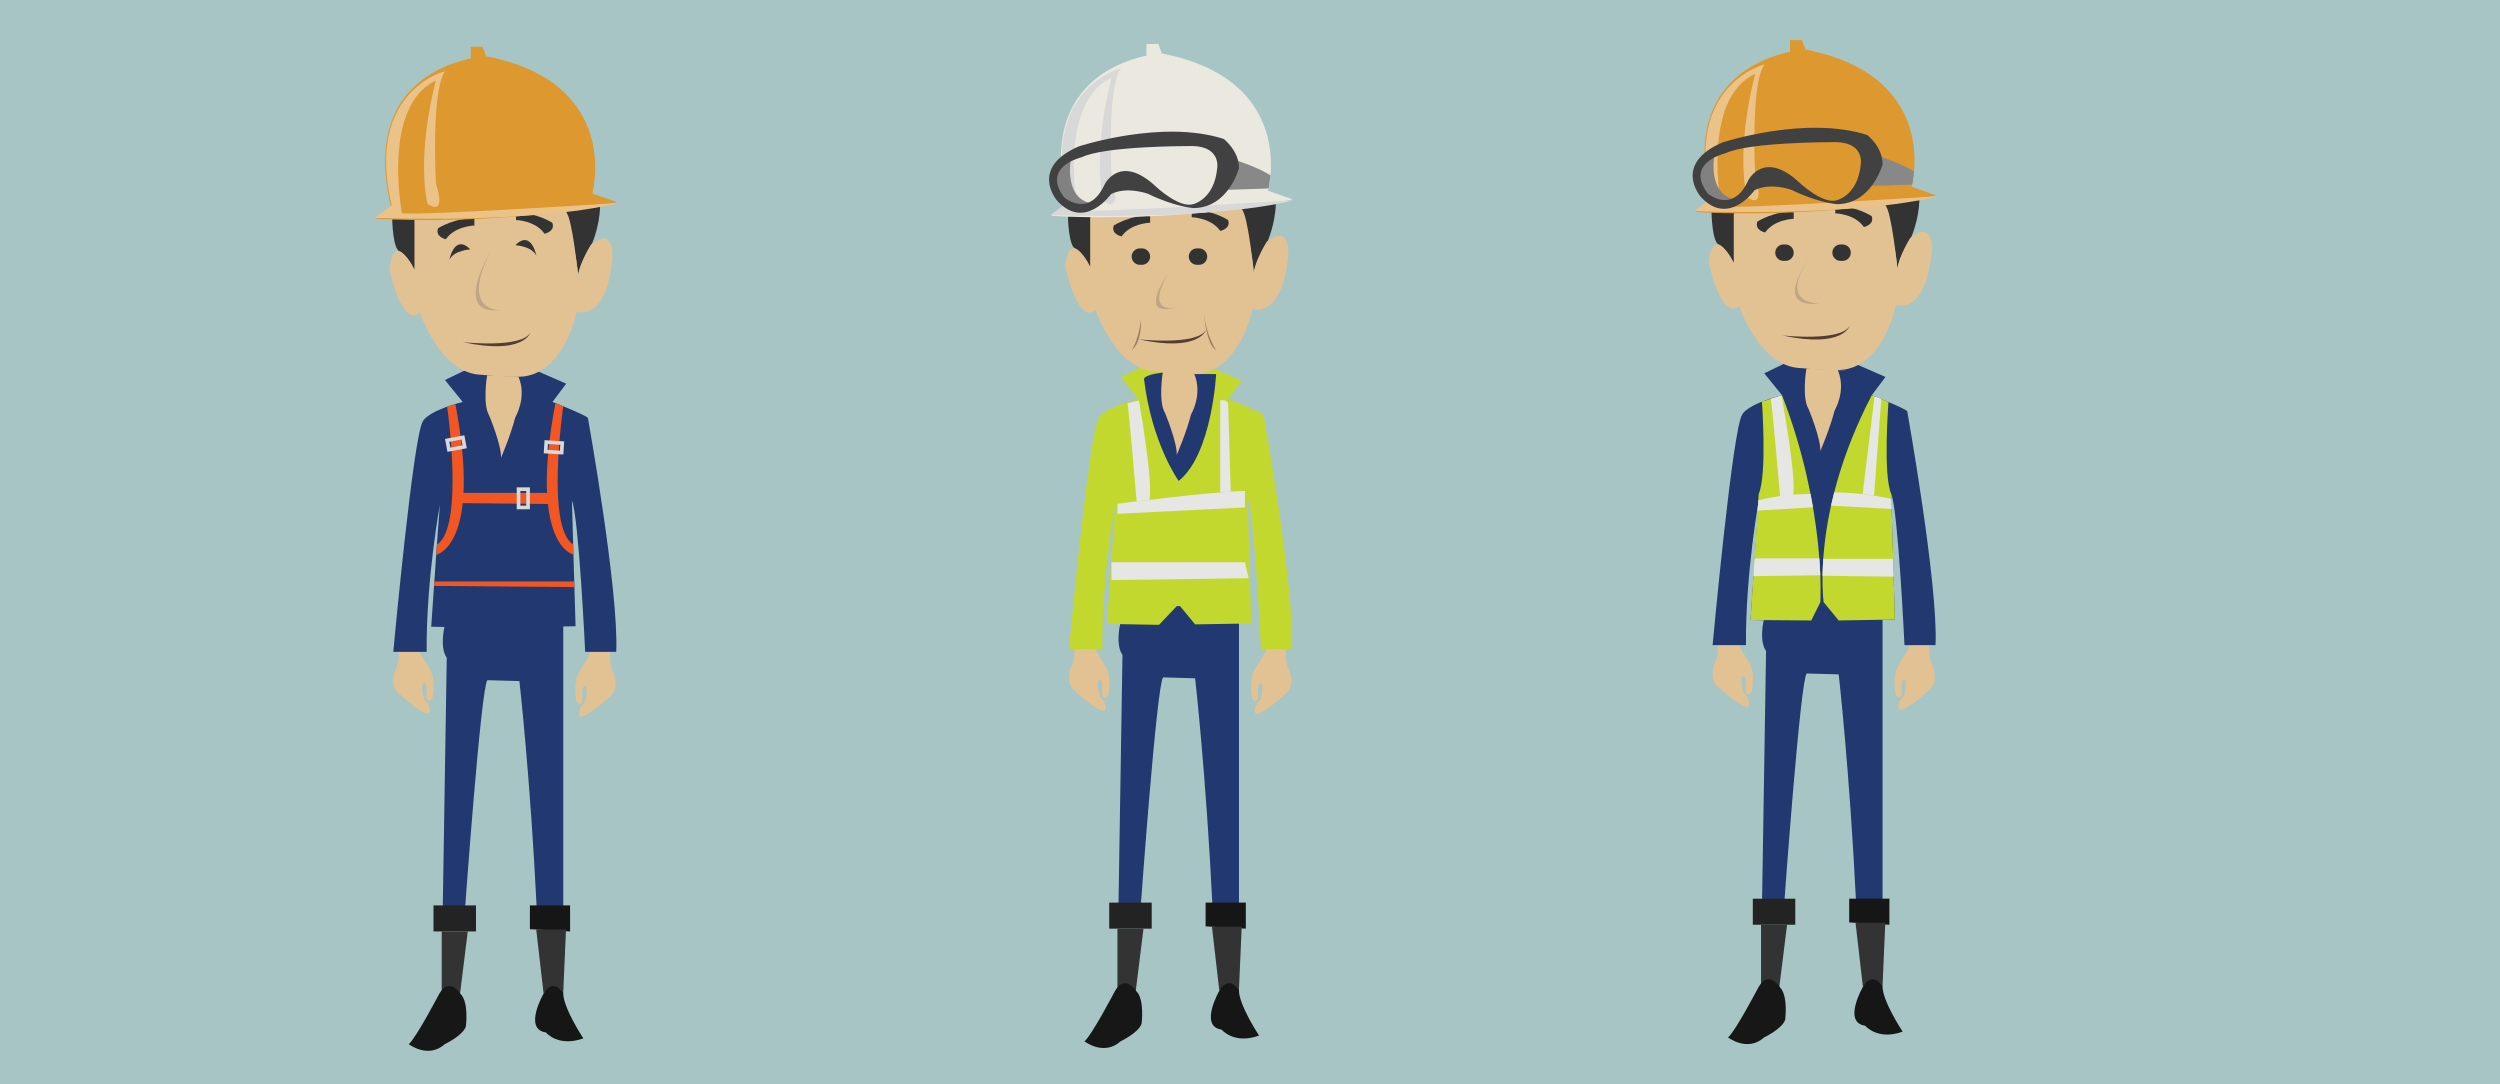 <?xml version="1.0" encoding="utf-8"?>
<!-- Generator: Adobe Illustrator 16.0.0, SVG Export Plug-In . SVG Version: 6.00 Build 0)  -->
<!DOCTYPE svg PUBLIC "-//W3C//DTD SVG 1.1//EN" "http://www.w3.org/Graphics/SVG/1.1/DTD/svg11.dtd">
<svg version="1.1" id="Layer_1" xmlns="http://www.w3.org/2000/svg" xmlns:xlink="http://www.w3.org/1999/xlink" x="0px" y="0px"
	 width="684px" height="296.64px" viewBox="0 0 684 296.64" enable-background="new 0 0 684 296.64" xml:space="preserve">
<rect x="-4.332" fill="#A7C5C5" width="688.332" height="296.64"/>
<g>
	<path fill="#213970" d="M306.482,170.767c0,0-1.374,5.562,0.626,8.437l-1.086,68.125l6.086,0.625c0,0,4.375-60.875,6.125-62.625
		l8.75,0.25c0,0,3,26.375,4.75,62.375h7.25v-77.187l-0.75-8.063h-17h-15.5L306.482,170.767z"/>
	<path fill="#E2C193" d="M346.143,178.413c0,0,2.047-5.639,5.68-0.958c0,0-0.287,4.368,0.857,5.624c0,0,1.619,3.889-0.352,6.209
		c0,0-6.451,6.145-8.764,6.084c0,0-1.091-1.758,1.221-3.89c0,0,1.154-3.324,0.338-4.579c0,0-1.221-0.626-0.881,3.325
		c0,0,0.203,2.634-1.565,1.128c0,0-1.421-5.142,0.887-8.653C343.564,182.703,345.699,179.341,346.143,178.413z"/>
	<path fill="#E2C193" d="M302.223,181.87c2.309,3.512,0.888,8.653,0.888,8.653c-1.768,1.506-1.564-1.128-1.564-1.128
		c0.34-3.951-0.882-3.325-0.882-3.325c-0.815,1.255,0.339,4.579,0.339,4.579c2.312,2.132,1.22,3.89,1.22,3.89
		c-2.313,0.061-8.763-6.084-8.763-6.084c-1.971-2.32-0.353-6.209-0.353-6.209c1.145-1.256,0.858-5.624,0.858-5.624
		c3.632-4.681,5.679,0.958,5.679,0.958C300.089,178.508,302.223,181.87,302.223,181.87z"/>
	<path fill="#C3D82E" d="M332.289,100.935l7.496,3.268l-3.748,5c0,0,8.946,3.5,9.696,4.375c0,0,8.5,47.5,7.75,64h-8.5
		c0,0-1.75-37-3.625-41.375c0,0,0.75,27.125,1,34.375l-15.375,0.25l-4.115-5h-0.902l-4.857,5.125l-14.25-0.25
		c0,0,2-29.25,2.375-33.375c0,0-3.75,20.125-3.625,40.25h-9.125c0,0,5.5-59.625,8.125-63.125c0,0,0.75-2.625,10.875-5.25l-4.875-6
		l5.289-2.555L332.289,100.935z"/>
	<path fill="#333333" d="M292.19,59.28c0,0,0.146,8.549,2.209,8.799c0,0,4.084,3.041,4.021,7.041l0.417-15.673
		C298.837,59.447,293.815,58.524,292.19,59.28z"/>
	<path fill="#333333" d="M339.785,57.241c0,0,3.385,14.212,3.198,17.275c0,0,0.937-3.65,3.875-8.638c0,0,1.994-4.431,2.217-10.021
		C349.074,55.856,340.711,55.528,339.785,57.241z"/>
	<path fill="#E2C193" d="M298.275,59.447v13.506c0,0-5.667-11.333-6.833,0c0,0,3.333,16.167,8.333,11.833c0,0,5.5,16.833,17,17
		c0,0,10.271,1.271,13.396,0c0,0,8.813-1.708,12.5-17.271c0,0,8.25,3.125,9.812-15.125c0,0,0.438-8.438-5.938-3.188
		c0,0-3.313,5.313-3.5,8.563c0,0-1.57-16.037-3.314-17.519C339.731,57.247,302.629,57.754,298.275,59.447z"/>
	<path fill="#333333" d="M314.671,60.936c0,0-5.313,0.125-7.813,3.75c0,0-2.999-0.613-2.125-3c0,0,4.877-3.085,9.938-2.542V60.936z"
		/>
	<path fill="#333333" d="M326.059,59.436c0,0,5.313,0.125,7.813,3.75c0,0,3-0.613,2.125-3c0,0-4.876-3.085-9.938-2.542V59.436z"/>
	<g>
		<polygon fill="#EAE8DF" points="313.678,16.053 313.678,12.044 316.934,12.044 317.865,14.62 		"/>
		<path fill="#EAE8DF" d="M287.629,59.056c0,0,32.794,2.36,66.052-4.509l-6.744-2.361c0,0,8.373-30.267-29.073-37.564
			c0,0-35.352,1.717-26.049,41L287.629,59.056z"/>
		<path fill="#D8D8D8" d="M306.701,18.699c0,0-22.095,5.367-14.651,36.708l-4.651,3.434c0,0,43.492,1.718,66.75-4.078
			c0,0-54.645,3.556-59.308,2.791c0,0-5.582-29.409,9.304-36.277c0,0-5.351,19.104-2.326,33.701c0,0,5.387,4.121,2.326-5.581
			C304.143,49.396,302.748,23.852,306.701,18.699z"/>
		<path fill="#888888" d="M338.766,44.058c0,0,5.781,1.875,8.843,3.938l-0.504,3.563l-11.1,0.375L338.766,44.058z"/>
		<path fill="#818181" d="M292.902,44.197c0,0-1.546,9.308,4.881,11.241c6.428,1.933,0,0.245,0,0.245s-4.136,2.313-7.886-1.375
			C289.897,54.308,284.594,45.461,292.902,44.197z"/>
		<path fill="#404140" d="M333.022,46.017h5.958c0,0-2.834,10.875-12.5,10.917c0,0-5.249-0.417-12.416-3.917
			c0,0-5.709-2.125-10.084,0.083c0,0-7.208,10.208-14.791,1.75c0,0-7.709-8.875,5.958-14.792c0,0,22.75-7.5,39.668-2.042
			c0,0,4.247,3.292,4.165,8L333.022,46.017c0-0.001,1.252-6.584-8.207-6.043c0,0-22.543-0.042-28.834,3.042
			c0,0-11.209,2.542-4.834,10.979c0,0,6.792,5.924,11.125-3.625c0,0,4.25-8.5,14.063,0.75c0,0,6.25,5.875,10.063,4.75
			C326.397,55.87,332.23,54.642,333.022,46.017z"/>
	</g>
	<path fill="#E2C193" d="M318.122,101.935c0,0-3.89,14.878,3.843,24.019c0,0,4.143-3.107,6.143-8.991c0,0,1.25-7.384,1.25-12.259
		l-0.625-2.352L318.122,101.935z"/>
	<path fill="#213970" d="M318.122,101.935c0,0-1.264,8.019,0.611,11.019c0,0,3.34,8,3.232,11.5c0,0,2.643-6.102,3.893-11.051
		c0,0,3.273-5.408,0.898-11.051h5.977c0,0-1.125,21.977-10.25,29.227c0,0-7.337-10.125-9.481-27.875
		C313.002,103.703,312.747,102.583,318.122,101.935z"/>
	<path fill="#E6E6E5" d="M305.733,137.828c0,0,26.125-3.375,34.875-3.5v4.5l-34.875,1.75V137.828z"/>
	<path fill="#E6E6E5" d="M308.483,110.328l3.125-0.75c0,0,3.982,22.348,2.866,27.174l-3.495,0.421
		C310.979,137.173,308.858,111.953,308.483,110.328z"/>
	<path fill="#E6E6E5" d="M333.858,109.578c0,0,1.295-0.5,2.147,0.625l0.723,24.303l-2.87,0.215V109.578z"/>
	<polygon fill="#E6E6E5" points="304.108,153.828 340.608,153.828 341.608,158.203 304.108,158.703 	"/>
	<rect x="303.483" y="246.953" fill="#232323" width="11.625" height="7.125"/>
	<path fill="#333333" d="M305.733,254.078v18c0,0,3-3.875,5-0.875l2.125-17.125H305.733z"/>
	<polygon fill="#161616" points="329.858,246.953 340.858,246.953 340.858,254.078 329.858,253.453 	"/>
	<path fill="#333333" d="M331.588,253.552l2.02,17.526c0,0,2.75-3.625,5.375-0.375l0.75-17.151H331.588z"/>
	<path fill="#161616" d="M333.608,271.078c0,0-5.625,9.75,0.625,10.625c0,0,3.375,4.125,10.25,1.625c0,0-5.74-8.64-5.5-12.625
		C338.983,270.703,336.108,266.641,333.608,271.078z"/>
	<path fill="#171717" d="M305.065,271.126c0,0-6.357,12.141-8.354,13.785c0,0,5.286,4.111,9.868,0c0,0,4.936-2.351,5.758-4.816
		c0,0,0.9-6.658-1.488-8.969C310.848,271.126,307.826,266.352,305.065,271.126z"/>
	<path fill="#333333" d="M314.671,70.203c0,1.243-1.007,2.25-2.25,2.25h-0.549c-1.243,0-2.25-1.007-2.25-2.25l0,0
		c0-1.243,1.007-2.25,2.25-2.25h0.549C313.664,67.953,314.671,68.96,314.671,70.203L314.671,70.203z"/>
	<path fill="#333333" d="M330.296,70.203c0,1.243-1.007,2.25-2.25,2.25h-0.549c-1.243,0-2.25-1.007-2.25-2.25l0,0
		c0-1.243,1.007-2.25,2.25-2.25h0.549C329.289,67.953,330.296,68.96,330.296,70.203L330.296,70.203z"/>
	<path fill="#BDA586" d="M319.378,75.12c0,0-8.396,11.958,2.354,8.958C321.733,84.078,313.274,86.287,319.378,75.12z"/>
	<path fill="#9B7F63" d="M312.147,87.828c0,0,0.365,5.625-2.524,8c0,0,1.968-2.875,2.539-8.5"/>
	<path fill="#9B7F63" d="M329.358,85.703c0,0,0.667,8.75,3.375,10.125C332.733,95.828,330.108,92.037,329.358,85.703z"/>
	<path fill="#543D33" d="M311.514,92.84c0,0,16.238,1.799,18.5-2.669C330.014,90.171,328.337,96.477,311.514,92.84z"/>
</g>
<g>
	<path fill="#213970" d="M482.565,169.695c0,0-1.374,5.563,0.626,8.438l-1.086,68.125l6.086,0.625c0,0,4.375-60.875,6.125-62.625
		l8.75,0.25c0,0,3,26.375,4.75,62.375h7.25v-77.188l-0.75-8.063h-17h-15.5L482.565,169.695z"/>
	<path fill="#E2C193" d="M522.227,177.342c0,0,2.047-5.639,5.679-0.957c0,0-0.286,4.367,0.858,5.623c0,0,1.618,3.889-0.353,6.209
		c0,0-6.45,6.145-8.763,6.084c0,0-1.092-1.758,1.22-3.889c0,0,1.154-3.324,0.339-4.58c0,0-1.222-0.625-0.882,3.326
		c0,0,0.203,2.633-1.564,1.127c0,0-1.421-5.141,0.888-8.652C519.648,181.633,521.782,178.27,522.227,177.342z"/>
	<path fill="#E2C193" d="M478.307,180.799c2.309,3.512,0.888,8.654,0.888,8.654c-1.768,1.506-1.564-1.129-1.564-1.129
		c0.34-3.951-0.882-3.324-0.882-3.324c-0.815,1.254,0.339,4.578,0.339,4.578c2.312,2.133,1.22,3.891,1.22,3.891
		c-2.313,0.061-8.763-6.084-8.763-6.084c-1.971-2.32-0.353-6.209-0.353-6.209c1.145-1.256,0.858-5.625,0.858-5.625
		c3.632-4.68,5.679,0.959,5.679,0.959C476.173,177.438,478.307,180.799,478.307,180.799z"/>
	<path fill="#213970" d="M508.372,99.864l7.496,3.268l-3.748,5c0,0,8.946,3.5,9.696,4.375c0,0,8.5,47.5,7.75,64h-8.5
		c0,0-1.75-37-3.625-41.375c0,0,0.75,27.125,1,34.375l-15.375,0.25l-4.115-5h-0.902l-4.857,5.125l-14.25-0.25
		c0,0,2-29.25,2.375-33.375c0,0-3.75,20.125-3.625,40.25h-9.125c0,0,5.5-59.625,8.125-63.125c0,0,0.969-2.641,10.875-5.25l-4.875-6
		l5.289-2.555L508.372,99.864z"/>
	<path fill="#333333" d="M468.273,58.209c0,0,0.146,8.549,2.209,8.799c0,0,4.084,3.041,4.021,7.041l0.417-15.673
		C474.921,58.376,469.898,57.454,468.273,58.209z"/>
	<path fill="#333333" d="M515.868,56.17c0,0,3.386,14.212,3.198,17.275c0,0,0.938-3.65,3.875-8.638c0,0,1.994-4.431,2.216-10.021
		C525.157,54.786,516.795,54.458,515.868,56.17z"/>
	<path fill="#E2C193" d="M474.358,58.376v13.506c0,0-5.667-11.333-6.833,0c0,0,3.333,16.167,8.333,11.833c0,0,5.5,16.833,17,17
		c0,0,10.271,1.271,13.396,0c0,0,8.813-1.708,12.5-17.271c0,0,8.25,3.125,9.813-15.125c0,0,0.438-8.438-5.938-3.188
		c0,0-3.313,5.313-3.5,8.563c0,0-1.57-16.037-3.314-17.519C515.814,56.176,478.713,56.683,474.358,58.376z"/>
	<path fill="#333333" d="M490.755,59.865c0,0-5.313,0.125-7.813,3.75c0,0-2.999-0.613-2.125-3c0,0,4.877-3.085,9.938-2.542V59.865z"
		/>
	<path fill="#333333" d="M502.143,58.365c0,0,5.313,0.125,7.813,3.75c0,0,3-0.613,2.125-3c0,0-4.877-3.085-9.938-2.542V58.365z"/>
	<g>
		<polygon fill="#DD982F" points="489.762,14.982 489.762,10.973 493.018,10.973 493.948,13.549 		"/>
		<path fill="#DD982F" d="M463.713,57.985c0,0,32.794,2.36,66.053-4.509l-6.745-2.361c0,0,8.373-30.267-29.072-37.564
			c0,0-35.352,1.717-26.049,41L463.713,57.985z"/>
		<path fill="#EBC389" d="M482.784,17.628c0,0-22.095,5.367-14.651,36.708l-4.651,3.434c0,0,43.492,1.718,66.75-4.078
			c0,0-54.645,3.556-59.308,2.791c0,0-5.582-29.409,9.304-36.277c0,0-5.351,19.104-2.326,33.701c0,0,5.387,4.121,2.326-5.581
			C480.227,48.325,478.831,22.781,482.784,17.628z"/>
		<path fill="#888888" d="M514.85,42.987c0,0,5.78,1.875,8.843,3.938l-0.503,3.563l-11.101,0.375L514.85,42.987z"/>
		<path fill="#818181" d="M468.985,43.126c0,0-1.546,9.308,4.881,11.241c6.428,1.933,0,0.245,0,0.245s-4.136,2.313-7.886-1.375
			C465.98,53.237,460.678,44.39,468.985,43.126z"/>
		<path fill="#404140" d="M509.105,44.946h5.958c0,0-2.834,10.875-12.5,10.917c0,0-5.249-0.417-12.416-3.917
			c0,0-5.709-2.125-10.084,0.083c0,0-7.208,10.208-14.791,1.75c0,0-7.709-8.875,5.958-14.792c0,0,22.75-7.5,39.668-2.042
			c0,0,4.247,3.292,4.165,8L509.105,44.946c0-0.001,1.252-6.584-8.207-6.043c0,0-22.543-0.042-28.834,3.042
			c0,0-11.209,2.542-4.834,10.979c0,0,6.792,5.924,11.125-3.625c0,0,4.25-8.5,14.063,0.75c0,0,6.25,5.875,10.063,4.75
			C502.48,54.799,508.313,53.571,509.105,44.946z"/>
	</g>
	<path fill="#E2C193" d="M494.205,100.864c0,0-3.889,14.878,3.844,24.019c0,0,4.143-3.107,6.143-8.991c0,0,1.25-7.384,1.25-12.259
		l-0.625-2.352L494.205,100.864z"/>
	<path fill="#213970" d="M494.205,100.864c0,0-1.264,8.019,0.611,11.019c0,0,3.34,8,3.232,11.5c0,0,2.643-6.102,3.893-11.051
		c0,0,3.273-5.408,0.898-11.051h5.977c0,0-1.125,21.977-10.25,29.227c0,0-7.337-10.125-9.48-27.875
		C489.086,102.632,488.83,101.512,494.205,100.864z"/>
	<path fill="#C3D82E" d="M516.691,109.994c0,0-1.563,19.889,0.75,25.139l1,34.375l-15.375,0.25l-4.115-5
		c0,0-3.59-24.5,13.169-56.625L516.691,109.994z"/>
	<path fill="#C3D82E" d="M482.067,109.871c0,0,1.437,20.012-0.876,25.262l-2.25,34.5l16.625,0.125l2.482-5
		c0,0,1.633-25.25-10.482-56.625L482.067,109.871z"/>
	<path fill="#E6E6E5" d="M481.076,136.904c0,0,5.531-1.655,14.281-1.78l0.674,3.67l-15.137,0.898L481.076,136.904z"/>
	<path fill="#E6E6E5" d="M517.481,136.49c0,0-6.887-1.679-15.637-1.804l-0.871,3.658l16.582,0.91L517.481,136.49z"/>
	<path fill="#E6E6E5" d="M484.489,109.105l2.908-0.919c0,0,4.276,22.669,3.16,27.496l-3.495,0.421
		C487.063,136.102,484.864,110.73,484.489,109.105z"/>
	<path fill="#E6E6E5" d="M512.88,108.507c0,0,0.853,0.16,1.836,0.682l-1.984,26.414l-3.121-0.413L512.88,108.507z"/>
	<polygon fill="#E6E6E5" points="480.042,152.758 497.77,152.758 498.037,157.391 479.724,157.633 	"/>
	<polygon fill="#E6E6E5" points="517.943,152.898 498.835,152.898 498.628,157.531 518.085,157.773 	"/>
	<rect x="479.566" y="245.883" fill="#232323" width="11.625" height="7.125"/>
	<path fill="#333333" d="M481.816,253.008v18c0,0,3-3.875,5-0.875l2.125-17.125H481.816z"/>
	<polygon fill="#161616" points="505.941,245.883 516.941,245.883 516.941,253.008 505.941,252.383 	"/>
	<path fill="#333333" d="M507.672,252.48l2.02,17.527c0,0,2.75-3.625,5.375-0.375l0.75-17.152H507.672z"/>
	<path fill="#161616" d="M509.691,270.008c0,0-5.625,9.75,0.625,10.625c0,0,3.375,4.125,10.25,1.625c0,0-5.74-8.641-5.5-12.625
		C515.066,269.633,512.191,265.57,509.691,270.008z"/>
	<path fill="#171717" d="M481.148,270.055c0,0-6.357,12.141-8.354,13.785c0,0,5.286,4.111,9.868,0c0,0,4.936-2.35,5.758-4.816
		c0,0,0.9-6.658-1.488-8.969C486.932,270.055,483.909,265.281,481.148,270.055z"/>
	<path fill="#333333" d="M490.755,69.132c0,1.243-1.007,2.25-2.25,2.25h-0.549c-1.243,0-2.25-1.007-2.25-2.25l0,0
		c0-1.243,1.007-2.25,2.25-2.25h0.549C489.748,66.882,490.755,67.89,490.755,69.132L490.755,69.132z"/>
	<path fill="#333333" d="M506.38,69.132c0,1.243-1.007,2.25-2.25,2.25h-0.549c-1.243,0-2.25-1.007-2.25-2.25l0,0
		c0-1.243,1.007-2.25,2.25-2.25h0.549C505.373,66.882,506.38,67.89,506.38,69.132L506.38,69.132z"/>
	<path fill="#BDA586" d="M495.079,70.716c0,0-10.513,13.833,2.737,12.292C497.816,83.007,486.191,83.445,495.079,70.716z"/>
	<path fill="#543D33" d="M487.598,91.769c0,0,16.238,1.799,18.5-2.669C506.098,89.1,504.42,95.406,487.598,91.769z"/>
</g>
<g>
	<g>
		<path fill="#213970" d="M121.603,171.532c0,0-1.374,5.563,0.626,8.438l-1.086,68.125l6.086,0.625c0,0,4.375-60.875,6.125-62.625
			l8.75,0.25c0,0,3,26.375,4.75,62.375h7.25v-77.188l-0.75-8.063h-17h-15.5L121.603,171.532z"/>
		<path fill="#E2C193" d="M161.264,179.179c0,0,2.047-5.639,5.679-0.957c0,0-0.286,4.367,0.858,5.623c0,0,1.618,3.889-0.353,6.209
			c0,0-6.45,6.145-8.763,6.084c0,0-1.092-1.758,1.22-3.889c0,0,1.154-3.324,0.339-4.58c0,0-1.222-0.625-0.882,3.326
			c0,0,0.203,2.633-1.564,1.127c0,0-1.421-5.141,0.888-8.652C158.686,183.47,160.82,180.106,161.264,179.179z"/>
		<path fill="#E2C193" d="M117.344,182.636c2.309,3.512,0.888,8.654,0.888,8.654c-1.768,1.506-1.564-1.129-1.564-1.129
			c0.34-3.951-0.882-3.324-0.882-3.324c-0.815,1.254,0.339,4.578,0.339,4.578c2.312,2.133,1.22,3.891,1.22,3.891
			c-2.313,0.061-8.763-6.084-8.763-6.084c-1.971-2.32-0.353-6.209-0.353-6.209c1.145-1.256,0.858-5.625,0.858-5.625
			c3.632-4.68,5.679,0.959,5.679,0.959C115.21,179.274,117.344,182.636,117.344,182.636z"/>
		<path fill="#213970" d="M147.41,101.701l7.496,3.268l-3.748,5c0,0,8.946,3.5,9.696,4.375c0,0,8.5,47.5,7.75,64h-8.5
			c0,0-1.75-37-3.625-41.375c0,0,0.75,27.125,1,34.375l-15.375,0.25l-4.115-5h-0.902l-4.857,5.125l-14.25-0.25
			c0,0,2-29.25,2.375-33.375c0,0-3.75,20.125-3.625,40.25h-9.125c0,0,5.5-59.625,8.125-63.125c0,0,0.969-2.641,10.875-5.25l-4.875-6
			l5.289-2.555L147.41,101.701z"/>
		<path fill="#333333" d="M107.311,60.046c0,0,0.146,8.549,2.209,8.799c0,0,4.084,3.041,4.021,7.041l0.417-15.673
			C113.958,60.213,108.936,59.291,107.311,60.046z"/>
		<path fill="#333333" d="M154.906,58.007c0,0,3.386,14.212,3.198,17.275c0,0,0.938-3.65,3.875-8.638c0,0,1.994-4.431,2.216-10.021
			C164.195,56.623,155.833,56.294,154.906,58.007z"/>
		<path fill="#E2C193" d="M113.396,60.213v13.506c0,0-5.667-11.333-6.833,0c0,0,3.333,16.167,8.333,11.833c0,0,5.5,16.833,17,17
			c0,0,10.271,1.271,13.396,0c0,0,8.813-1.708,12.5-17.271c0,0,8.25,3.125,9.813-15.125c0,0,0.438-8.438-5.938-3.188
			c0,0-3.313,5.313-3.5,8.563c0,0-1.57-16.037-3.314-17.519C154.852,58.013,117.75,58.52,113.396,60.213z"/>
		<path fill="#333333" d="M129.792,61.702c0,0-5.313,0.125-7.813,3.75c0,0-2.999-0.613-2.125-3c0,0,4.877-3.085,9.938-2.542V61.702z
			"/>
		<path fill="#333333" d="M141.18,60.202c0,0,5.313,0.125,7.813,3.75c0,0,3-0.613,2.125-3c0,0-4.877-3.085-9.938-2.542V60.202z"/>
		<g>
			<polygon fill="#DD982F" points="128.799,16.819 128.799,12.81 132.055,12.81 132.986,15.386 			"/>
			<path fill="#DD982F" d="M102.75,59.822c0,0,32.794,2.36,66.053-4.509l-6.745-2.361c0,0,8.373-30.267-29.072-37.564
				c0,0-35.352,1.717-26.049,41L102.75,59.822z"/>
			<path fill="#EBC389" d="M121.822,19.465c0,0-22.095,5.367-14.651,36.708l-4.651,3.434c0,0,43.492,1.718,66.75-4.078
				c0,0-54.645,3.556-59.308,2.791c0,0-5.582-29.409,9.304-36.277c0,0-5.351,19.104-2.326,33.701c0,0,5.387,4.121,2.326-5.581
				C119.264,50.162,117.869,24.618,121.822,19.465z"/>
		</g>
		<path fill="#E2C193" d="M133.243,102.701c0,0-3.889,14.878,3.844,24.019c0,0,4.143-3.107,6.143-8.991c0,0,1.25-7.384,1.25-12.259
			l-0.625-2.352L133.243,102.701z"/>
		<path fill="#213970" d="M133.243,102.701c0,0-1.264,8.019,0.611,11.019c0,0,3.34,8,3.232,11.5c0,0,2.643-6.102,3.893-11.051
			c0,0,3.273-5.408,0.898-11.051h5.977c0,0-1.125,21.977-10.25,29.227c0,0-7.337-10.125-9.48-27.875
			C128.124,104.469,127.868,103.349,133.243,102.701z"/>
		<rect x="118.604" y="247.72" fill="#232323" width="11.625" height="7.125"/>
		<path fill="#333333" d="M120.854,254.845v18c0,0,3-3.875,5-0.875l2.125-17.125H120.854z"/>
		<polygon fill="#161616" points="144.979,247.72 155.979,247.72 155.979,254.845 144.979,254.22 		"/>
		<path fill="#333333" d="M146.709,254.317l2.02,17.527c0,0,2.75-3.625,5.375-0.375l0.75-17.152H146.709z"/>
		<path fill="#161616" d="M148.729,271.845c0,0-5.625,9.75,0.625,10.625c0,0,3.375,4.125,10.25,1.625c0,0-5.74-8.641-5.5-12.625
			C154.104,271.47,151.229,267.407,148.729,271.845z"/>
		<path fill="#171717" d="M120.186,271.892c0,0-6.357,12.141-8.354,13.785c0,0,5.286,4.111,9.868,0c0,0,4.936-2.35,5.758-4.816
			c0,0,0.9-6.658-1.488-8.969C125.969,271.892,122.947,267.118,120.186,271.892z"/>
		<path fill="#BDA586" d="M134.121,68.965c0,0-10.517,17.421,2.733,15.879C136.854,84.844,125.809,85.465,134.121,68.965z"/>
		<path fill="#543D33" d="M126.635,93.606c0,0,16.238,1.799,18.5-2.669C145.135,90.937,143.458,97.243,126.635,93.606z"/>
	</g>
	<path fill="#F15623" d="M154.104,111.154c0,0-4.846,33.16,2.71,37.798v2.763c0,0-12.215-2.585-4.848-41.425L154.104,111.154z"/>
	<path fill="#F15623" d="M122.34,111.271c0,0,4.759,33.078-2.797,37.715l-0.199,2.807c0,0,12.612-2.417,5.245-41.257L122.34,111.271
		z"/>
	<polygon fill="#F15623" points="125.809,134.84 150.434,134.84 150.871,137.902 125.809,137.652 	"/>
	<polygon fill="#F15623" points="118.833,159.09 157.105,159.09 157.15,160.622 118.749,160.307 	"/>
	<rect x="141.871" y="133.84" fill="none" stroke="#D8D8D8" stroke-miterlimit="10" width="2.608" height="5"/>
	
		<rect x="150.179" y="120.168" transform="matrix(-0.061 0.998 -0.998 -0.061 282.914 -21.324)" fill="none" stroke="#D8D8D8" stroke-miterlimit="10" width="2.608" height="4.382"/>
	
		<rect x="123.49" y="119.234" transform="matrix(0.183 0.983 -0.983 0.183 221.257 -23.532)" fill="none" stroke="#D8D8D8" stroke-miterlimit="10" width="2.608" height="4.382"/>
	<path fill="#333333" d="M122.934,71.104c0,0,1.375-7.25,5.75-2.875C128.684,68.229,124.184,68.479,122.934,71.104z"/>
	<path fill="#333333" d="M146.746,69.957c0,0-1.375-7.25-5.75-2.875C140.996,67.082,145.496,67.332,146.746,69.957z"/>
</g>
</svg>
